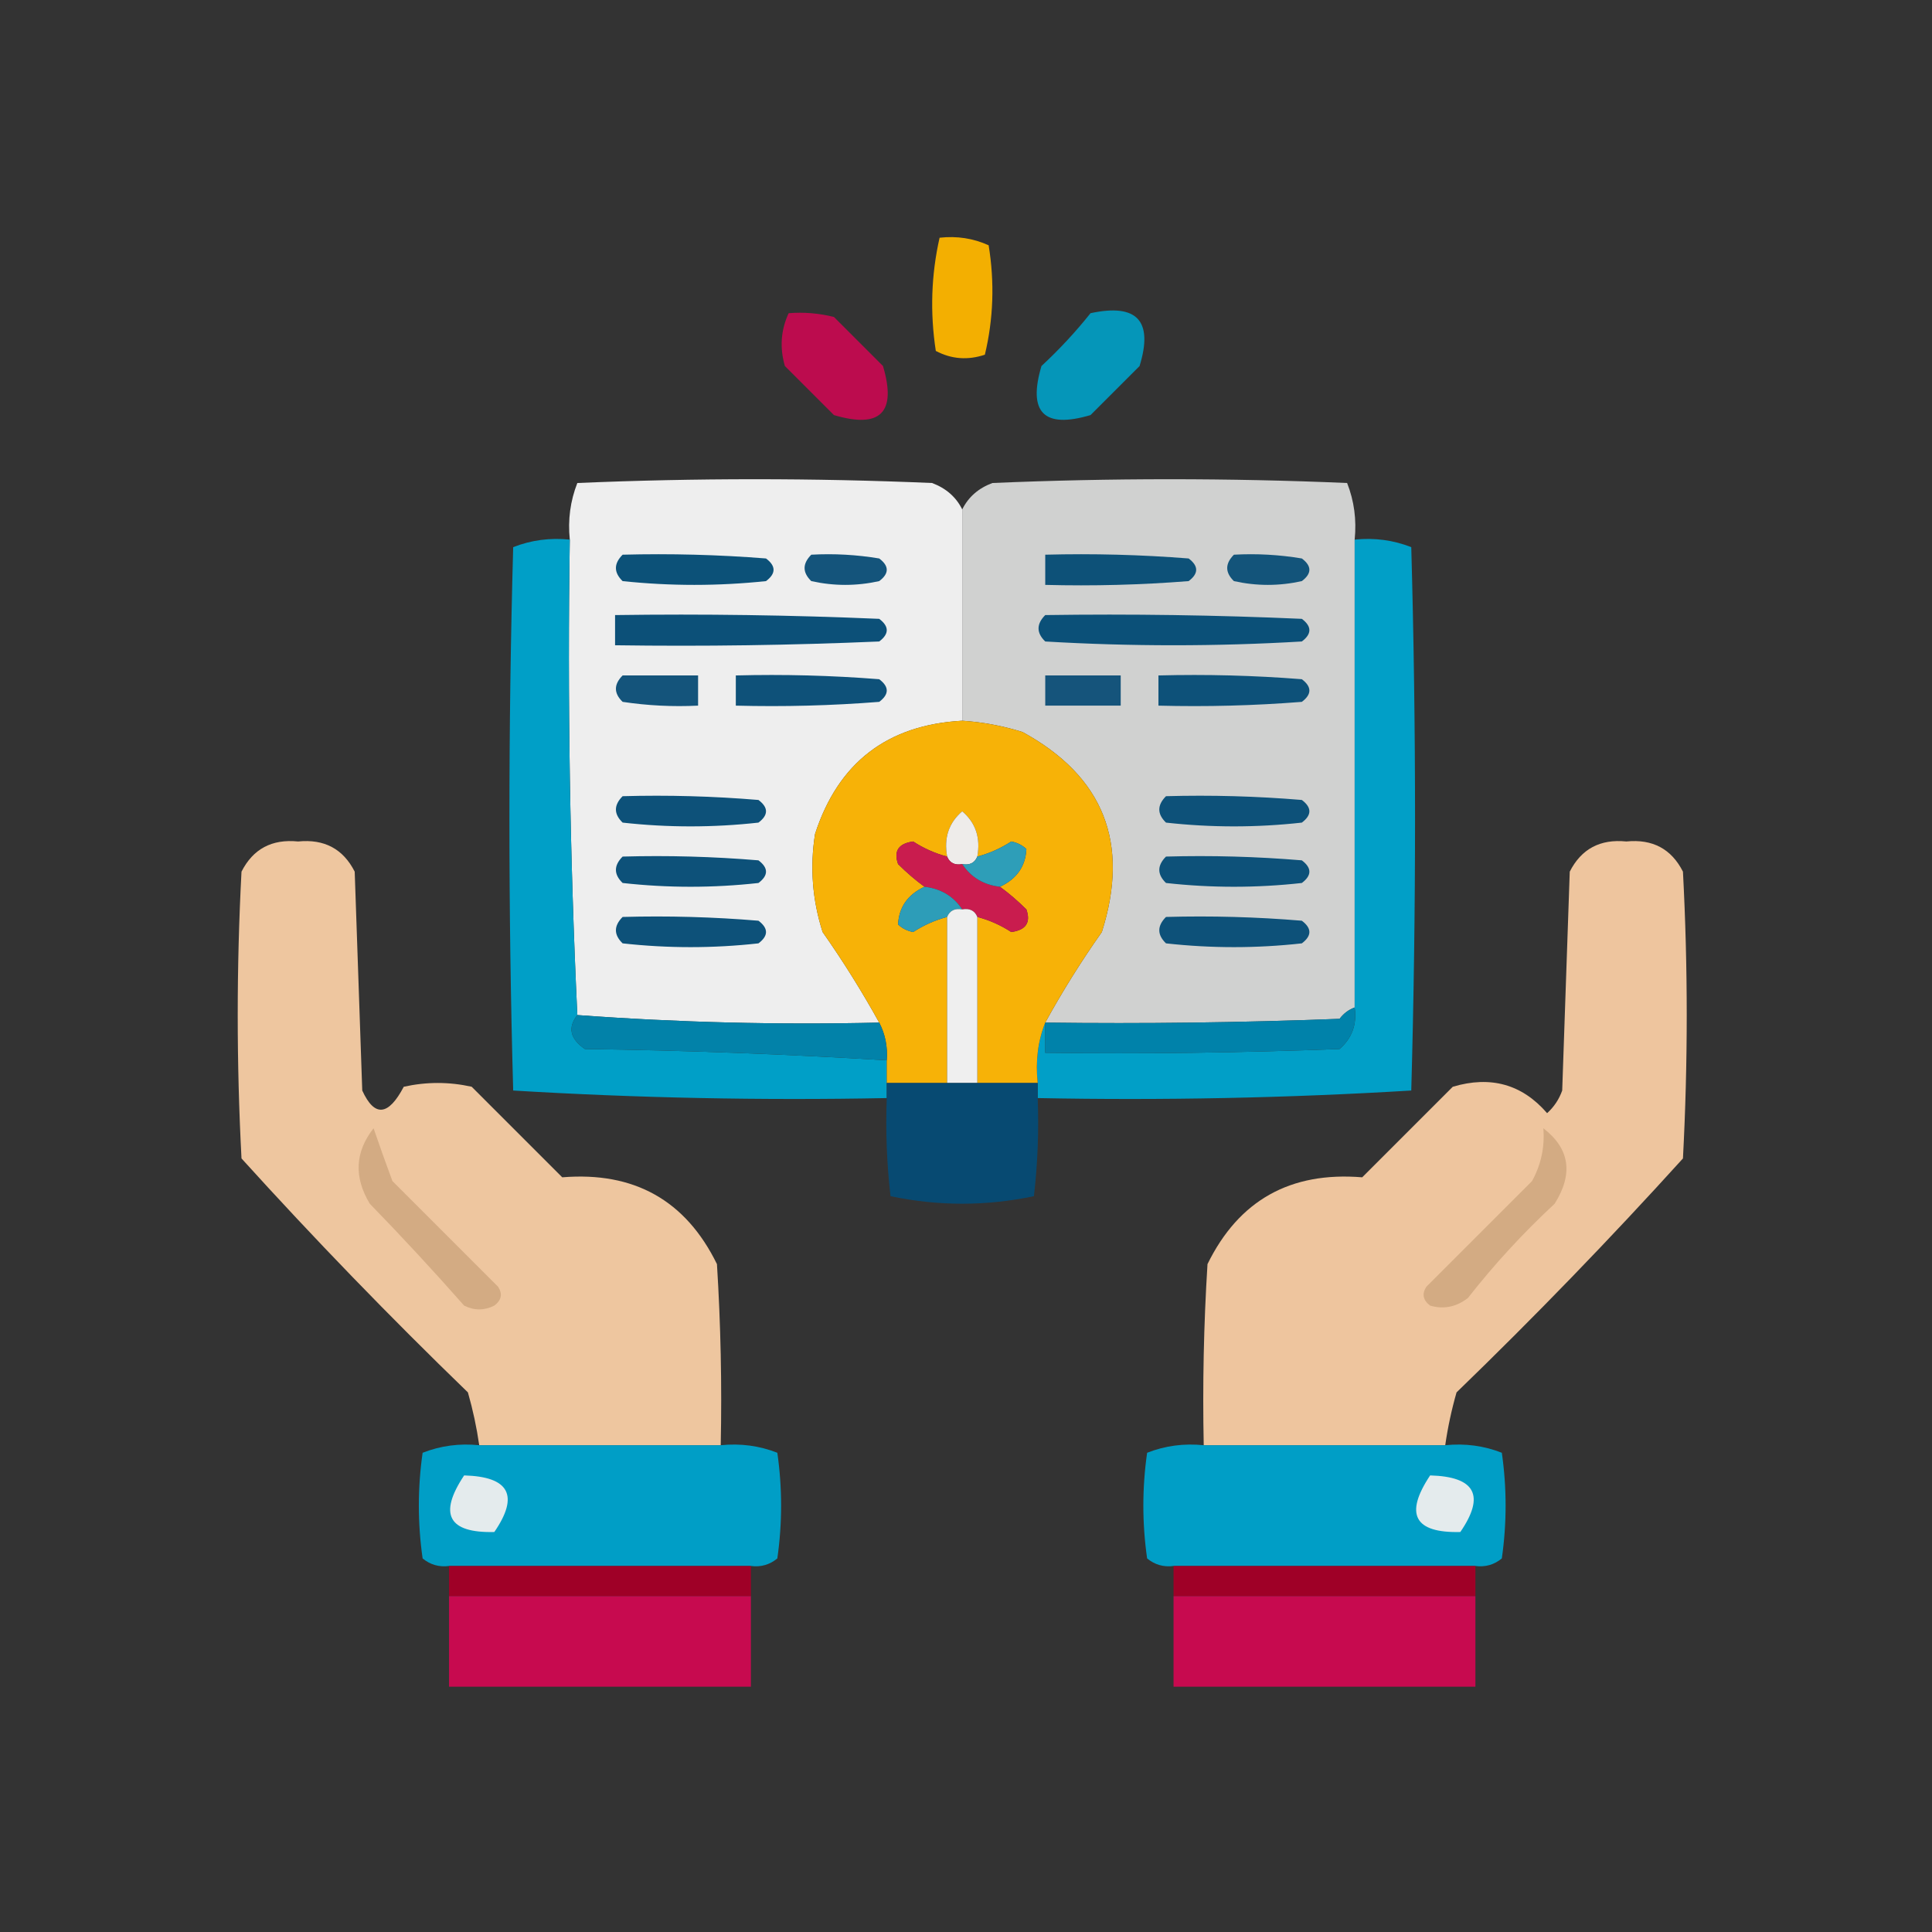 <?xml version="1.0" encoding="UTF-8"?>
<!DOCTYPE svg PUBLIC "-//W3C//DTD SVG 1.1//EN" "http://www.w3.org/Graphics/SVG/1.1/DTD/svg11.dtd">
<svg xmlns="http://www.w3.org/2000/svg" version="1.1" width="256px" height="256px" style="shape-rendering:geometricPrecision; text-rendering:geometricPrecision; image-rendering:optimizeQuality; fill-rule:evenodd; clip-rule:evenodd" xmlns:xlink="http://www.w3.org/1999/xlink">
<rect width="100%" height="100%" fill="#333333" stroke="none"/>
<g><path style="opacity:0.971" fill="#f9b300" d="M 124.5,31.5 C 126.792,31.244 128.959,31.577 131,32.5C 131.802,37.419 131.635,42.252 130.5,47C 128.231,47.758 126.064,47.591 124,46.5C 123.222,41.416 123.389,36.416 124.5,31.5 Z"/></g>
<g><path style="opacity:0.922" fill="#c70951" d="M 104.5,41.5 C 106.527,41.338 108.527,41.505 110.5,42C 112.667,44.167 114.833,46.333 117,48.5C 118.833,54.667 116.667,56.833 110.5,55C 108.333,52.833 106.167,50.667 104,48.5C 103.297,46.071 103.463,43.737 104.5,41.5 Z"/></g>
<g><path style="opacity:0.905" fill="#01a0c7" d="M 144.5,41.5 C 150.674,40.173 152.841,42.506 151,48.5C 148.833,50.667 146.667,52.833 144.5,55C 138.333,56.833 136.167,54.667 138,48.5C 140.372,46.297 142.539,43.964 144.5,41.5 Z"/></g>
<g><path style="opacity:0.998" fill="#eeeeee" d="M 127.5,67.5 C 127.5,76.833 127.5,86.167 127.5,95.5C 117.571,96.047 111.071,101.047 108,110.5C 107.304,114.905 107.637,119.239 109,123.5C 111.725,127.385 114.225,131.385 116.5,135.5C 103.087,135.814 89.754,135.481 76.5,134.5C 75.512,113.576 75.179,92.576 75.5,71.5C 75.232,68.881 75.565,66.381 76.5,64C 92.167,63.333 107.833,63.333 123.5,64C 125.35,64.69 126.684,65.856 127.5,67.5 Z"/></g>
<g><path style="opacity:0.997" fill="#d0d1d0" d="M 179.5,71.5 C 179.5,92.167 179.5,112.833 179.5,133.5C 178.711,133.783 178.044,134.283 177.5,135C 164.504,135.5 151.504,135.667 138.5,135.5C 140.749,131.402 143.249,127.402 146,123.5C 149.74,111.71 146.24,102.877 135.5,97C 132.883,96.178 130.216,95.678 127.5,95.5C 127.5,86.167 127.5,76.833 127.5,67.5C 128.316,65.856 129.65,64.69 131.5,64C 147.167,63.333 162.833,63.333 178.5,64C 179.435,66.381 179.768,68.881 179.5,71.5 Z"/></g>
<g><path style="opacity:0.997" fill="#009fc7" d="M 75.5,71.5 C 75.179,92.576 75.512,113.576 76.5,134.5C 75.201,136.153 75.534,137.653 77.5,139C 90.908,139.185 104.242,139.685 117.5,140.5C 117.5,141.5 117.5,142.5 117.5,143.5C 117.5,144.167 117.5,144.833 117.5,145.5C 100.923,145.825 84.423,145.492 68,144.5C 67.333,120.5 67.333,96.5 68,72.5C 70.381,71.565 72.881,71.232 75.5,71.5 Z"/></g>
<g><path style="opacity:0.997" fill="#019fc7" d="M 179.5,71.5 C 182.119,71.232 184.619,71.565 187,72.5C 187.667,96.5 187.667,120.5 187,144.5C 170.577,145.492 154.077,145.825 137.5,145.5C 137.5,144.833 137.5,144.167 137.5,143.5C 137.194,140.615 137.527,137.948 138.5,135.5C 138.5,136.833 138.5,138.167 138.5,139.5C 151.504,139.667 164.504,139.5 177.5,139C 179.155,137.556 179.822,135.722 179.5,133.5C 179.5,112.833 179.5,92.167 179.5,71.5 Z"/></g>
<g><path style="opacity:1" fill="#0c5178" d="M 82.5,73.5 C 88.842,73.334 95.175,73.501 101.5,74C 102.833,75 102.833,76 101.5,77C 95.167,77.667 88.833,77.667 82.5,77C 81.316,75.855 81.316,74.688 82.5,73.5 Z"/></g>
<g><path style="opacity:1" fill="#14547b" d="M 107.5,73.5 C 110.518,73.335 113.518,73.502 116.5,74C 117.833,75 117.833,76 116.5,77C 113.5,77.667 110.5,77.667 107.5,77C 106.316,75.855 106.316,74.688 107.5,73.5 Z"/></g>
<g><path style="opacity:1" fill="#0d5178" d="M 138.5,73.5 C 144.842,73.334 151.175,73.501 157.5,74C 158.833,75 158.833,76 157.5,77C 151.175,77.499 144.842,77.666 138.5,77.5C 138.5,76.167 138.5,74.833 138.5,73.5 Z"/></g>
<g><path style="opacity:1" fill="#13547a" d="M 163.5,73.5 C 166.518,73.335 169.518,73.502 172.5,74C 173.833,75 173.833,76 172.5,77C 169.5,77.667 166.5,77.667 163.5,77C 162.316,75.855 162.316,74.688 163.5,73.5 Z"/></g>
<g><path style="opacity:1" fill="#0c5078" d="M 81.5,81.5 C 93.171,81.334 104.838,81.5 116.5,82C 117.833,83 117.833,84 116.5,85C 104.838,85.5 93.171,85.666 81.5,85.5C 81.5,84.167 81.5,82.833 81.5,81.5 Z"/></g>
<g><path style="opacity:1" fill="#0b5078" d="M 138.5,81.5 C 149.838,81.334 161.172,81.5 172.5,82C 173.833,83 173.833,84 172.5,85C 161.167,85.667 149.833,85.667 138.5,85C 137.316,83.855 137.316,82.688 138.5,81.5 Z"/></g>
<g><path style="opacity:1" fill="#14547b" d="M 82.5,89.5 C 85.833,89.5 89.167,89.5 92.5,89.5C 92.5,90.833 92.5,92.167 92.5,93.5C 89.15,93.665 85.817,93.498 82.5,93C 81.316,91.855 81.316,90.688 82.5,89.5 Z"/></g>
<g><path style="opacity:1" fill="#0e5179" d="M 97.5,89.5 C 103.842,89.334 110.175,89.501 116.5,90C 117.833,91 117.833,92 116.5,93C 110.175,93.499 103.842,93.666 97.5,93.5C 97.5,92.167 97.5,90.833 97.5,89.5 Z"/></g>
<g><path style="opacity:1" fill="#15547b" d="M 138.5,89.5 C 141.833,89.5 145.167,89.5 148.5,89.5C 148.5,90.833 148.5,92.167 148.5,93.5C 145.167,93.5 141.833,93.5 138.5,93.5C 138.5,92.167 138.5,90.833 138.5,89.5 Z"/></g>
<g><path style="opacity:1" fill="#0d5179" d="M 153.5,89.5 C 159.842,89.334 166.175,89.501 172.5,90C 173.833,91 173.833,92 172.5,93C 166.175,93.499 159.842,93.666 153.5,93.5C 153.5,92.167 153.5,90.833 153.5,89.5 Z"/></g>
<g><path style="opacity:1" fill="#f7b207" d="M 127.5,95.5 C 130.216,95.678 132.883,96.178 135.5,97C 146.24,102.877 149.74,111.71 146,123.5C 143.249,127.402 140.749,131.402 138.5,135.5C 137.527,137.948 137.194,140.615 137.5,143.5C 134.833,143.5 132.167,143.5 129.5,143.5C 129.5,136.167 129.5,128.833 129.5,121.5C 131.094,121.92 132.594,122.586 134,123.5C 135.946,123.237 136.612,122.237 136,120.5C 134.855,119.364 133.688,118.364 132.5,117.5C 134.722,116.464 135.888,114.797 136,112.5C 135.439,111.978 134.772,111.645 134,111.5C 132.594,112.414 131.094,113.08 129.5,113.5C 129.949,111.023 129.283,109.023 127.5,107.5C 125.717,109.023 125.051,111.023 125.5,113.5C 123.906,113.08 122.406,112.414 121,111.5C 119.054,111.763 118.388,112.763 119,114.5C 120.145,115.636 121.312,116.636 122.5,117.5C 120.278,118.536 119.112,120.203 119,122.5C 119.561,123.022 120.228,123.355 121,123.5C 122.406,122.586 123.906,121.92 125.5,121.5C 125.5,128.833 125.5,136.167 125.5,143.5C 122.833,143.5 120.167,143.5 117.5,143.5C 117.5,142.5 117.5,141.5 117.5,140.5C 117.634,138.708 117.301,137.042 116.5,135.5C 114.225,131.385 111.725,127.385 109,123.5C 107.637,119.239 107.304,114.905 108,110.5C 111.071,101.047 117.571,96.047 127.5,95.5 Z"/></g>
<g><path style="opacity:1" fill="#0d5179" d="M 82.5,105.5 C 88.509,105.334 94.509,105.501 100.5,106C 101.833,107 101.833,108 100.5,109C 94.5,109.667 88.5,109.667 82.5,109C 81.316,107.855 81.316,106.688 82.5,105.5 Z"/></g>
<g><path style="opacity:1" fill="#0d5179" d="M 154.5,105.5 C 160.509,105.334 166.509,105.501 172.5,106C 173.833,107 173.833,108 172.5,109C 166.5,109.667 160.5,109.667 154.5,109C 153.316,107.855 153.316,106.688 154.5,105.5 Z"/></g>
<g><path style="opacity:1" fill="#eeecea" d="M 129.5,113.5 C 129.158,114.338 128.492,114.672 127.5,114.5C 126.508,114.672 125.842,114.338 125.5,113.5C 125.051,111.023 125.717,109.023 127.5,107.5C 129.283,109.023 129.949,111.023 129.5,113.5 Z"/></g>
<g><path style="opacity:0.985" fill="#f0c8a0" d="M 95.5,191.5 C 84.833,191.5 74.167,191.5 63.5,191.5C 63.162,189.146 62.662,186.813 62,184.5C 51.636,174.471 41.636,164.137 32,153.5C 31.333,140.833 31.333,128.167 32,115.5C 33.529,112.484 36.029,111.151 39.5,111.5C 42.971,111.151 45.471,112.484 47,115.5C 47.333,125.167 47.667,134.833 48,144.5C 49.625,148.047 51.458,147.88 53.5,144C 56.5,143.333 59.5,143.333 62.5,144C 66.5,148 70.5,152 74.5,156C 84.023,155.217 90.856,159.05 95,167.5C 95.5,175.493 95.666,183.493 95.5,191.5 Z"/></g>
<g><path style="opacity:0.984" fill="#f0c79f" d="M 191.5,191.5 C 180.833,191.5 170.167,191.5 159.5,191.5C 159.334,183.493 159.5,175.493 160,167.5C 164.144,159.05 170.977,155.217 180.5,156C 184.5,152 188.5,148 192.5,144C 197.526,142.506 201.692,143.673 205,147.5C 205.915,146.672 206.581,145.672 207,144.5C 207.333,134.833 207.667,125.167 208,115.5C 209.529,112.484 212.029,111.151 215.5,111.5C 218.971,111.151 221.471,112.484 223,115.5C 223.667,128.167 223.667,140.833 223,153.5C 213.364,164.137 203.364,174.471 193,184.5C 192.338,186.813 191.838,189.146 191.5,191.5 Z"/></g>
<g><path style="opacity:1" fill="#c91c4e" d="M 125.5,113.5 C 125.842,114.338 126.508,114.672 127.5,114.5C 128.659,116.25 130.326,117.25 132.5,117.5C 133.688,118.364 134.855,119.364 136,120.5C 136.612,122.237 135.946,123.237 134,123.5C 132.594,122.586 131.094,121.92 129.5,121.5C 129.158,120.662 128.492,120.328 127.5,120.5C 126.341,118.75 124.674,117.75 122.5,117.5C 121.312,116.636 120.145,115.636 119,114.5C 118.388,112.763 119.054,111.763 121,111.5C 122.406,112.414 123.906,113.08 125.5,113.5 Z"/></g>
<g><path style="opacity:1" fill="#2e9eb8" d="M 132.5,117.5 C 130.326,117.25 128.659,116.25 127.5,114.5C 128.492,114.672 129.158,114.338 129.5,113.5C 131.094,113.08 132.594,112.414 134,111.5C 134.772,111.645 135.439,111.978 136,112.5C 135.888,114.797 134.722,116.464 132.5,117.5 Z"/></g>
<g><path style="opacity:1" fill="#0d5179" d="M 82.5,113.5 C 88.509,113.334 94.509,113.501 100.5,114C 101.833,115 101.833,116 100.5,117C 94.5,117.667 88.5,117.667 82.5,117C 81.316,115.855 81.316,114.688 82.5,113.5 Z"/></g>
<g><path style="opacity:1" fill="#0d5179" d="M 154.5,113.5 C 160.509,113.334 166.509,113.501 172.5,114C 173.833,115 173.833,116 172.5,117C 166.5,117.667 160.5,117.667 154.5,117C 153.316,115.855 153.316,114.688 154.5,113.5 Z"/></g>
<g><path style="opacity:1" fill="#2d9db8" d="M 122.5,117.5 C 124.674,117.75 126.341,118.75 127.5,120.5C 126.508,120.328 125.842,120.662 125.5,121.5C 123.906,121.92 122.406,122.586 121,123.5C 120.228,123.355 119.561,123.022 119,122.5C 119.112,120.203 120.278,118.536 122.5,117.5 Z"/></g>
<g><path style="opacity:1" fill="#efefef" d="M 127.5,120.5 C 128.492,120.328 129.158,120.662 129.5,121.5C 129.5,128.833 129.5,136.167 129.5,143.5C 128.167,143.5 126.833,143.5 125.5,143.5C 125.5,136.167 125.5,128.833 125.5,121.5C 125.842,120.662 126.508,120.328 127.5,120.5 Z"/></g>
<g><path style="opacity:1" fill="#0d5179" d="M 82.5,121.5 C 88.509,121.334 94.509,121.501 100.5,122C 101.833,123 101.833,124 100.5,125C 94.5,125.667 88.5,125.667 82.5,125C 81.316,123.855 81.316,122.688 82.5,121.5 Z"/></g>
<g><path style="opacity:1" fill="#0d5179" d="M 154.5,121.5 C 160.509,121.334 166.509,121.501 172.5,122C 173.833,123 173.833,124 172.5,125C 166.5,125.667 160.5,125.667 154.5,125C 153.316,123.855 153.316,122.688 154.5,121.5 Z"/></g>
<g><path style="opacity:1" fill="#0082aa" d="M 179.5,133.5 C 179.822,135.722 179.155,137.556 177.5,139C 164.504,139.5 151.504,139.667 138.5,139.5C 138.5,138.167 138.5,136.833 138.5,135.5C 151.504,135.667 164.504,135.5 177.5,135C 178.044,134.283 178.711,133.783 179.5,133.5 Z"/></g>
<g><path style="opacity:1" fill="#0282a9" d="M 76.5,134.5 C 89.754,135.481 103.087,135.814 116.5,135.5C 117.301,137.042 117.634,138.708 117.5,140.5C 104.242,139.685 90.908,139.185 77.5,139C 75.534,137.653 75.201,136.153 76.5,134.5 Z"/></g>
<g><path style="opacity:0.994" fill="#084b73" d="M 117.5,143.5 C 120.167,143.5 122.833,143.5 125.5,143.5C 126.833,143.5 128.167,143.5 129.5,143.5C 132.167,143.5 134.833,143.5 137.5,143.5C 137.5,144.167 137.5,144.833 137.5,145.5C 137.666,149.846 137.499,154.179 137,158.5C 130.667,159.833 124.333,159.833 118,158.5C 117.501,154.179 117.334,149.846 117.5,145.5C 117.5,144.833 117.5,144.167 117.5,143.5 Z"/></g>
<g><path style="opacity:1" fill="#d3ab83" d="M 49.5,149.5 C 50.264,151.74 51.098,154.073 52,156.5C 56.667,161.167 61.333,165.833 66,170.5C 66.617,171.449 66.451,172.282 65.5,173C 64.167,173.667 62.833,173.667 61.5,173C 57.45,168.405 53.283,163.905 49,159.5C 46.872,155.975 47.039,152.642 49.5,149.5 Z"/></g>
<g><path style="opacity:1" fill="#d3ab83" d="M 204.5,149.5 C 207.999,152.191 208.499,155.524 206,159.5C 201.817,163.382 197.984,167.549 194.5,172C 192.956,173.187 191.289,173.52 189.5,173C 188.549,172.282 188.383,171.449 189,170.5C 193.667,165.833 198.333,161.167 203,156.5C 204.202,154.323 204.702,151.989 204.5,149.5 Z"/></g>
<g><path style="opacity:0.989" fill="#00a0c8" d="M 63.5,191.5 C 74.167,191.5 84.833,191.5 95.5,191.5C 98.119,191.232 100.619,191.565 103,192.5C 103.667,197.167 103.667,201.833 103,206.5C 101.989,207.337 100.822,207.67 99.5,207.5C 86.167,207.5 72.833,207.5 59.5,207.5C 58.178,207.67 57.011,207.337 56,206.5C 55.333,201.833 55.333,197.167 56,192.5C 58.381,191.565 60.881,191.232 63.5,191.5 Z"/></g>
<g><path style="opacity:0.989" fill="#00a0c8" d="M 159.5,191.5 C 170.167,191.5 180.833,191.5 191.5,191.5C 194.119,191.232 196.619,191.565 199,192.5C 199.667,197.167 199.667,201.833 199,206.5C 197.989,207.337 196.822,207.67 195.5,207.5C 182.167,207.5 168.833,207.5 155.5,207.5C 154.178,207.67 153.011,207.337 152,206.5C 151.333,201.833 151.333,197.167 152,192.5C 154.381,191.565 156.881,191.232 159.5,191.5 Z"/></g>
<g><path style="opacity:1" fill="#e4ebed" d="M 61.5,195.5 C 67.488,195.664 68.821,198.164 65.5,203C 59.403,203.147 58.07,200.647 61.5,195.5 Z"/></g>
<g><path style="opacity:1" fill="#e4ebed" d="M 189.5,195.5 C 195.488,195.664 196.821,198.164 193.5,203C 187.403,203.147 186.07,200.647 189.5,195.5 Z"/></g>
<g><path style="opacity:1" fill="#9f0027" d="M 59.5,207.5 C 72.833,207.5 86.167,207.5 99.5,207.5C 99.5,208.833 99.5,210.167 99.5,211.5C 86.167,211.5 72.833,211.5 59.5,211.5C 59.5,210.167 59.5,208.833 59.5,207.5 Z"/></g>
<g><path style="opacity:1" fill="#9f0027" d="M 155.5,207.5 C 168.833,207.5 182.167,207.5 195.5,207.5C 195.5,208.833 195.5,210.167 195.5,211.5C 182.167,211.5 168.833,211.5 155.5,211.5C 155.5,210.167 155.5,208.833 155.5,207.5 Z"/></g>
<g><path style="opacity:1" fill="#c70a4f" d="M 59.5,211.5 C 72.833,211.5 86.167,211.5 99.5,211.5C 99.5,215.5 99.5,219.5 99.5,223.5C 86.167,223.5 72.833,223.5 59.5,223.5C 59.5,219.5 59.5,215.5 59.5,211.5 Z"/></g>
<g><path style="opacity:1" fill="#c70a4f" d="M 155.5,211.5 C 168.833,211.5 182.167,211.5 195.5,211.5C 195.5,215.5 195.5,219.5 195.5,223.5C 182.167,223.5 168.833,223.5 155.5,223.5C 155.5,219.5 155.5,215.5 155.5,211.5 Z"/></g>
</svg>
